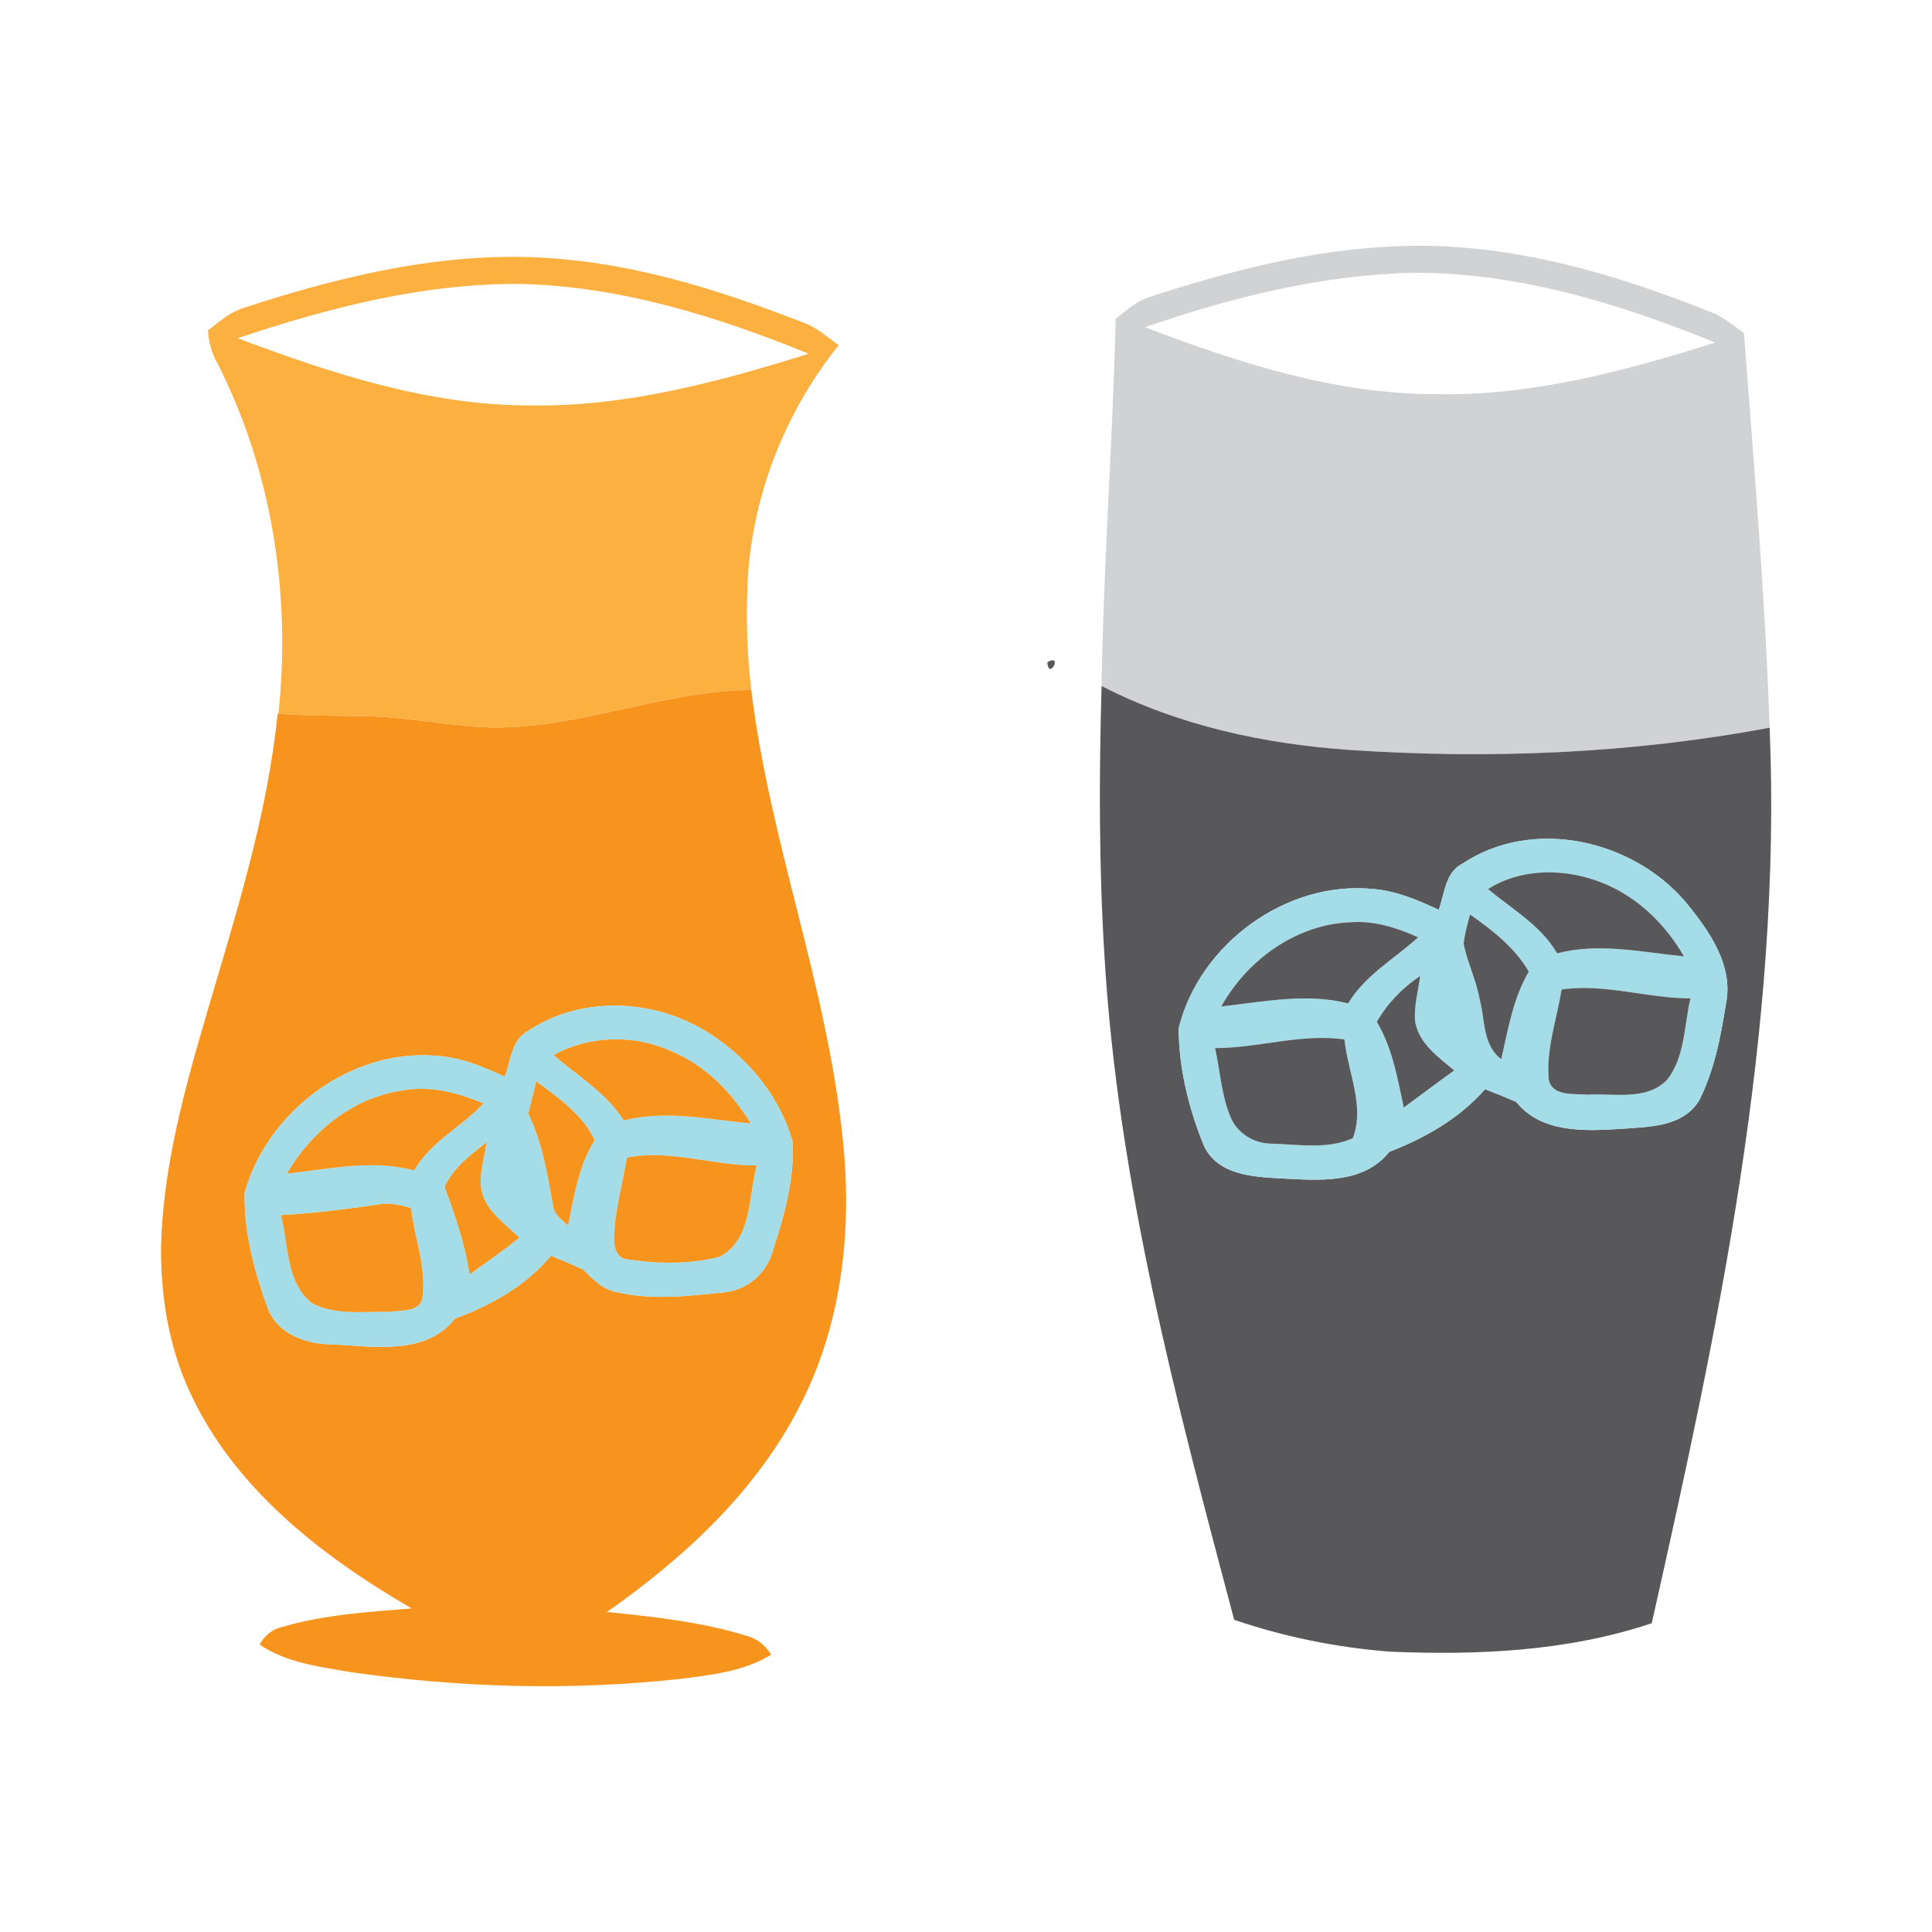 <?xml version="1.0" encoding="UTF-8" ?>
<!DOCTYPE svg PUBLIC "-//W3C//DTD SVG 1.1//EN" "http://www.w3.org/Graphics/SVG/1.1/DTD/svg11.dtd">
<svg width="342pt" height="342pt" viewBox="0 0 342 342" version="1.1" xmlns="http://www.w3.org/2000/svg">
<path fill="#d1d2d4" opacity="1.00" d=" M 203.33 52.63 C 217.48 47.99 232.06 44.21 247.00 43.60 C 266.54 42.69 285.69 48.31 303.63 55.56 C 305.47 56.47 307.06 57.77 308.72 58.96 C 310.47 82.23 312.46 105.49 313.26 128.81 C 288.81 133.41 263.77 134.41 238.98 132.76 C 223.80 131.70 208.60 128.45 195.00 121.43 C 195.33 99.75 196.98 78.12 197.50 56.45 C 199.30 54.99 201.08 53.37 203.33 52.63 M 202.67 57.92 C 219.10 64.18 236.24 69.76 254.01 69.77 C 270.99 70.16 287.59 65.70 303.64 60.64 C 286.57 53.70 268.52 48.15 249.92 48.29 C 233.74 48.69 217.90 52.68 202.67 57.92 Z" />
<path fill="#fcb040" opacity="1.00" d=" M 42.81 54.61 C 61.16 48.59 80.50 43.98 99.94 45.91 C 114.74 47.28 128.98 51.93 142.75 57.32 C 144.87 58.22 146.60 59.79 148.46 61.11 C 138.74 73.22 132.91 88.36 132.30 103.90 C 132.08 109.99 132.27 116.09 132.99 122.15 C 115.85 122.27 99.63 130.42 82.39 128.48 C 76.24 127.91 70.13 126.81 63.94 126.75 C 59.05 126.70 54.16 126.71 49.29 126.36 C 51.53 105.24 48.18 83.39 38.53 64.38 C 37.48 62.58 36.94 60.57 36.82 58.49 C 38.70 57.03 40.53 55.41 42.81 54.61 M 42.07 59.87 C 58.69 66.12 75.98 71.81 93.94 71.77 C 110.78 72.04 127.22 67.60 143.16 62.62 C 126.87 55.98 109.73 50.64 92.01 50.26 C 74.91 50.15 58.17 54.47 42.07 59.87 Z" />
<path fill="#58585a" opacity="1.00" d=" M 185.39 117.22 C 188.28 115.61 185.61 120.56 185.39 117.22 Z" />
<path fill="#f7941e" opacity="1.00" d=" M 82.39 128.48 C 99.63 130.42 115.85 122.27 132.99 122.15 C 136.25 149.05 146.45 174.61 149.18 201.60 C 150.90 217.72 149.05 234.60 141.45 249.11 C 133.77 264.09 121.07 275.79 107.44 285.35 C 115.75 286.21 124.16 287.08 132.16 289.58 C 134.03 290.04 135.51 291.29 136.51 292.91 C 131.67 295.89 125.91 296.50 120.40 297.20 C 101.00 299.32 81.35 298.76 62.05 295.99 C 56.53 295.03 50.69 294.35 45.95 291.12 C 46.81 289.53 48.23 288.38 49.99 287.99 C 57.42 285.82 65.20 285.35 72.87 284.72 C 56.98 275.50 41.46 263.51 33.60 246.41 C 29.92 238.48 28.47 229.67 28.50 220.96 C 28.81 206.53 32.74 192.54 36.78 178.79 C 41.85 161.56 47.33 144.29 49.14 126.35 L 49.29 126.36 C 54.16 126.71 59.05 126.70 63.94 126.75 C 70.13 126.81 76.24 127.91 82.39 128.48 M 93.49 182.49 C 90.52 184.05 90.43 187.80 89.35 190.60 C 85.44 188.76 81.34 187.11 76.97 186.87 C 61.91 185.76 47.32 196.77 43.31 211.14 C 43.16 218.14 45.03 225.08 47.41 231.61 C 49.18 236.26 54.38 238.00 58.97 237.98 C 66.21 238.37 75.42 239.94 80.53 233.43 C 86.91 231.05 93.14 227.59 97.53 222.28 C 99.43 223.06 101.31 223.88 103.19 224.70 C 104.87 226.36 106.60 228.19 109.02 228.69 C 115.25 230.20 121.76 229.43 128.06 228.78 C 132.05 228.46 135.56 225.59 136.69 221.76 C 138.76 215.44 140.64 208.83 140.32 202.12 C 138.17 194.52 132.97 187.90 126.44 183.52 C 116.87 176.87 103.35 175.91 93.49 182.49 Z" />
<path fill="#58585a" opacity="1.00" d=" M 195.00 121.43 C 208.60 128.45 223.80 131.70 238.98 132.76 C 263.77 134.41 288.81 133.41 313.26 128.81 C 315.48 182.45 304.08 235.33 292.39 287.34 C 277.48 292.34 261.52 293.03 245.93 292.37 C 236.60 291.62 227.33 289.77 218.47 286.73 C 208.21 248.10 197.85 209.13 195.50 169.06 C 194.52 153.20 194.55 137.30 195.00 121.43 M 258.86 152.89 C 255.81 154.44 255.73 158.22 254.68 161.06 C 251.01 159.33 247.19 157.71 243.10 157.37 C 227.69 155.81 212.28 167.14 208.64 182.06 C 208.70 189.23 210.45 196.38 213.18 202.97 C 215.72 208.08 221.96 208.34 226.93 208.61 C 233.44 208.94 241.37 209.65 245.91 203.91 C 252.24 201.44 258.37 198.00 262.87 192.81 C 264.72 193.51 266.57 194.26 268.39 195.05 C 272.87 200.65 280.66 200.23 287.11 199.82 C 291.94 199.46 297.99 199.50 300.81 194.75 C 303.44 189.51 304.59 183.63 305.49 177.88 C 307.00 170.95 302.50 164.66 298.33 159.61 C 288.89 148.59 271.29 144.61 258.86 152.89 Z" />
<path fill="#a4dce8" opacity="1.00" d=" M 258.86 152.89 C 271.29 144.61 288.89 148.59 298.33 159.61 C 302.50 164.66 307.00 170.95 305.49 177.88 C 304.59 183.63 303.44 189.51 300.81 194.75 C 297.99 199.50 291.94 199.46 287.11 199.82 C 280.66 200.23 272.87 200.65 268.39 195.05 C 266.57 194.26 264.72 193.51 262.87 192.81 C 258.37 198.00 252.24 201.44 245.91 203.91 C 241.37 209.65 233.44 208.94 226.93 208.61 C 221.96 208.34 215.72 208.08 213.18 202.97 C 210.45 196.38 208.70 189.23 208.64 182.06 C 212.28 167.14 227.69 155.81 243.10 157.37 C 247.19 157.71 251.01 159.33 254.68 161.06 C 255.73 158.22 255.81 154.44 258.86 152.89 M 263.41 157.38 C 267.68 160.95 272.76 163.80 275.64 168.76 C 283.06 166.83 290.64 168.56 298.09 169.30 C 294.82 163.61 289.86 158.77 283.71 156.31 C 277.26 153.69 269.42 153.57 263.41 157.38 M 260.22 161.88 C 259.78 163.58 259.29 165.28 259.09 167.04 C 259.75 170.42 261.36 173.54 261.94 176.94 C 262.91 180.55 262.43 185.00 265.75 187.49 C 266.96 182.20 267.84 176.74 270.62 171.99 C 268.13 167.72 264.19 164.67 260.22 161.88 M 216.19 178.16 C 223.62 177.35 231.22 175.73 238.64 177.62 C 241.65 172.62 246.82 169.74 251.03 165.92 C 247.26 164.21 243.18 162.92 238.98 163.26 C 229.38 163.66 220.80 169.93 216.19 178.16 M 243.73 180.89 C 246.48 185.52 247.40 190.87 248.49 196.06 C 251.46 193.87 254.41 191.64 257.42 189.49 C 254.62 187.15 251.27 184.79 250.52 180.97 C 250.22 178.20 251.06 175.48 251.39 172.76 C 248.27 174.88 245.59 177.59 243.73 180.89 M 276.43 175.16 C 275.59 180.42 273.69 185.64 274.15 191.02 C 274.73 194.16 278.64 193.54 280.99 193.78 C 285.68 193.49 291.52 194.93 295.14 191.10 C 298.29 187.04 298.11 181.54 299.24 176.73 C 291.60 176.73 284.05 174.05 276.43 175.16 M 215.09 185.53 C 216.01 189.65 216.21 193.99 217.90 197.90 C 219.11 200.66 221.95 202.38 224.93 202.44 C 229.72 202.57 234.98 203.52 239.47 201.48 C 241.66 195.84 238.57 189.75 237.99 184.00 C 230.34 182.90 222.77 185.54 215.09 185.53 Z" />
<path fill="#58585a" opacity="1.00" d=" M 263.41 157.38 C 269.42 153.57 277.26 153.69 283.71 156.31 C 289.86 158.77 294.82 163.61 298.09 169.30 C 290.64 168.56 283.06 166.83 275.64 168.76 C 272.76 163.80 267.68 160.95 263.41 157.38 Z" />
<path fill="#58585a" opacity="1.00" d=" M 260.22 161.88 C 264.19 164.67 268.13 167.72 270.62 171.99 C 267.84 176.74 266.96 182.20 265.75 187.49 C 262.43 185.00 262.91 180.55 261.94 176.94 C 261.36 173.54 259.75 170.42 259.09 167.04 C 259.29 165.28 259.78 163.58 260.22 161.88 Z" />
<path fill="#58585a" opacity="1.00" d=" M 216.19 178.16 C 220.80 169.93 229.38 163.66 238.98 163.26 C 243.18 162.92 247.26 164.21 251.03 165.92 C 246.82 169.74 241.65 172.62 238.64 177.62 C 231.22 175.73 223.62 177.35 216.19 178.16 Z" />
<path fill="#58585a" opacity="1.00" d=" M 243.73 180.89 C 245.59 177.59 248.27 174.88 251.39 172.76 C 251.06 175.48 250.22 178.20 250.52 180.97 C 251.27 184.79 254.62 187.15 257.42 189.49 C 254.41 191.64 251.46 193.87 248.49 196.06 C 247.40 190.87 246.48 185.52 243.73 180.89 Z" />
<path fill="#58585a" opacity="1.00" d=" M 276.43 175.16 C 284.05 174.05 291.60 176.73 299.24 176.73 C 298.11 181.54 298.29 187.04 295.14 191.10 C 291.52 194.93 285.68 193.49 280.99 193.78 C 278.64 193.54 274.73 194.16 274.15 191.02 C 273.69 185.64 275.59 180.42 276.43 175.16 Z" />
<path fill="#a4dce8" opacity="1.00" d=" M 93.49 182.49 C 103.35 175.91 116.87 176.87 126.44 183.52 C 132.97 187.90 138.17 194.52 140.32 202.12 C 140.64 208.83 138.76 215.44 136.69 221.76 C 135.56 225.59 132.05 228.46 128.06 228.78 C 121.76 229.43 115.25 230.20 109.02 228.69 C 106.60 228.19 104.87 226.36 103.19 224.70 C 101.31 223.88 99.43 223.06 97.53 222.28 C 93.14 227.59 86.91 231.05 80.53 233.43 C 75.42 239.94 66.21 238.37 58.97 237.98 C 54.38 238.00 49.18 236.26 47.41 231.61 C 45.03 225.08 43.16 218.14 43.31 211.14 C 47.32 196.77 61.91 185.76 76.97 186.87 C 81.34 187.11 85.44 188.76 89.35 190.60 C 90.43 187.80 90.52 184.05 93.49 182.49 M 98.00 186.76 C 102.27 190.48 107.34 193.44 110.42 198.34 C 117.84 196.44 125.43 198.16 132.88 198.88 C 129.56 193.38 124.86 188.59 118.86 186.10 C 112.28 183.08 104.37 183.28 98.00 186.76 M 94.95 191.44 C 94.46 193.32 93.98 195.21 93.52 197.11 C 95.94 202.10 96.85 207.57 97.84 212.97 C 97.89 214.77 99.30 215.87 100.56 216.93 C 101.60 211.74 102.42 206.38 105.27 201.81 C 103.08 197.27 98.87 194.36 94.95 191.44 M 50.79 207.74 C 58.25 206.98 65.89 205.16 73.31 207.19 C 76.21 202.07 81.68 199.52 85.56 195.34 C 81.00 193.38 75.95 192.09 70.98 193.09 C 62.36 194.41 55.11 200.34 50.79 207.74 M 78.72 210.08 C 80.52 215.13 82.37 220.22 83.11 225.61 C 86.05 223.44 89.10 221.40 91.93 219.09 C 89.44 216.65 86.19 214.55 85.28 210.96 C 84.65 208.03 85.73 205.08 86.13 202.20 C 83.33 204.46 80.23 206.69 78.72 210.08 M 110.98 204.91 C 110.23 209.60 108.83 214.21 108.72 218.98 C 108.63 220.54 109.06 222.73 110.98 222.91 C 116.37 223.73 122.09 223.85 127.40 222.46 C 133.20 219.37 132.44 211.82 133.95 206.32 C 126.26 206.37 118.61 203.41 110.98 204.91 M 49.73 215.10 C 51.13 220.37 50.55 227.07 55.30 230.74 C 59.48 232.86 64.49 232.14 69.04 232.21 C 70.97 231.86 74.14 232.36 74.75 229.87 C 75.56 224.47 73.37 219.20 72.76 213.87 C 70.89 213.29 68.93 212.85 66.97 213.23 C 61.24 214.03 55.51 214.81 49.73 215.10 Z" />
<path fill="#f7941e" opacity="1.00" d=" M 98.00 186.76 C 104.37 183.28 112.28 183.08 118.86 186.10 C 124.86 188.59 129.56 193.38 132.88 198.88 C 125.43 198.16 117.84 196.44 110.42 198.34 C 107.34 193.44 102.27 190.48 98.00 186.76 Z" />
<path fill="#58585a" opacity="1.00" d=" M 215.09 185.53 C 222.77 185.54 230.34 182.90 237.99 184.00 C 238.57 189.75 241.66 195.84 239.47 201.48 C 234.98 203.52 229.72 202.57 224.93 202.44 C 221.95 202.38 219.11 200.66 217.90 197.90 C 216.21 193.99 216.01 189.65 215.09 185.53 Z" />
<path fill="#f7941e" opacity="1.00" d=" M 94.95 191.44 C 98.87 194.36 103.08 197.27 105.27 201.81 C 102.42 206.38 101.60 211.74 100.56 216.93 C 99.30 215.87 97.89 214.77 97.84 212.97 C 96.85 207.57 95.94 202.10 93.52 197.11 C 93.98 195.21 94.46 193.32 94.95 191.44 Z" />
<path fill="#f7941e" opacity="1.00" d=" M 50.79 207.74 C 55.11 200.34 62.36 194.41 70.98 193.09 C 75.95 192.09 81.00 193.38 85.56 195.34 C 81.68 199.52 76.21 202.07 73.31 207.19 C 65.89 205.16 58.25 206.98 50.79 207.74 Z" />
<path fill="#f7941e" opacity="1.00" d=" M 78.72 210.08 C 80.23 206.69 83.33 204.46 86.13 202.20 C 85.73 205.08 84.65 208.03 85.28 210.96 C 86.19 214.55 89.44 216.65 91.93 219.09 C 89.10 221.40 86.05 223.44 83.11 225.61 C 82.37 220.22 80.52 215.13 78.72 210.08 Z" />
<path fill="#f7941e" opacity="1.00" d=" M 110.98 204.91 C 118.61 203.41 126.26 206.37 133.95 206.32 C 132.44 211.82 133.20 219.37 127.40 222.46 C 122.09 223.85 116.37 223.73 110.98 222.91 C 109.06 222.73 108.63 220.54 108.72 218.98 C 108.83 214.21 110.23 209.60 110.98 204.91 Z" />
<path fill="#f7941e" opacity="1.00" d=" M 49.73 215.10 C 55.51 214.81 61.24 214.03 66.97 213.23 C 68.93 212.85 70.89 213.29 72.76 213.87 C 73.37 219.20 75.56 224.47 74.75 229.87 C 74.14 232.36 70.97 231.86 69.04 232.21 C 64.49 232.14 59.48 232.86 55.30 230.74 C 50.55 227.07 51.13 220.37 49.73 215.10 Z" />
</svg>
